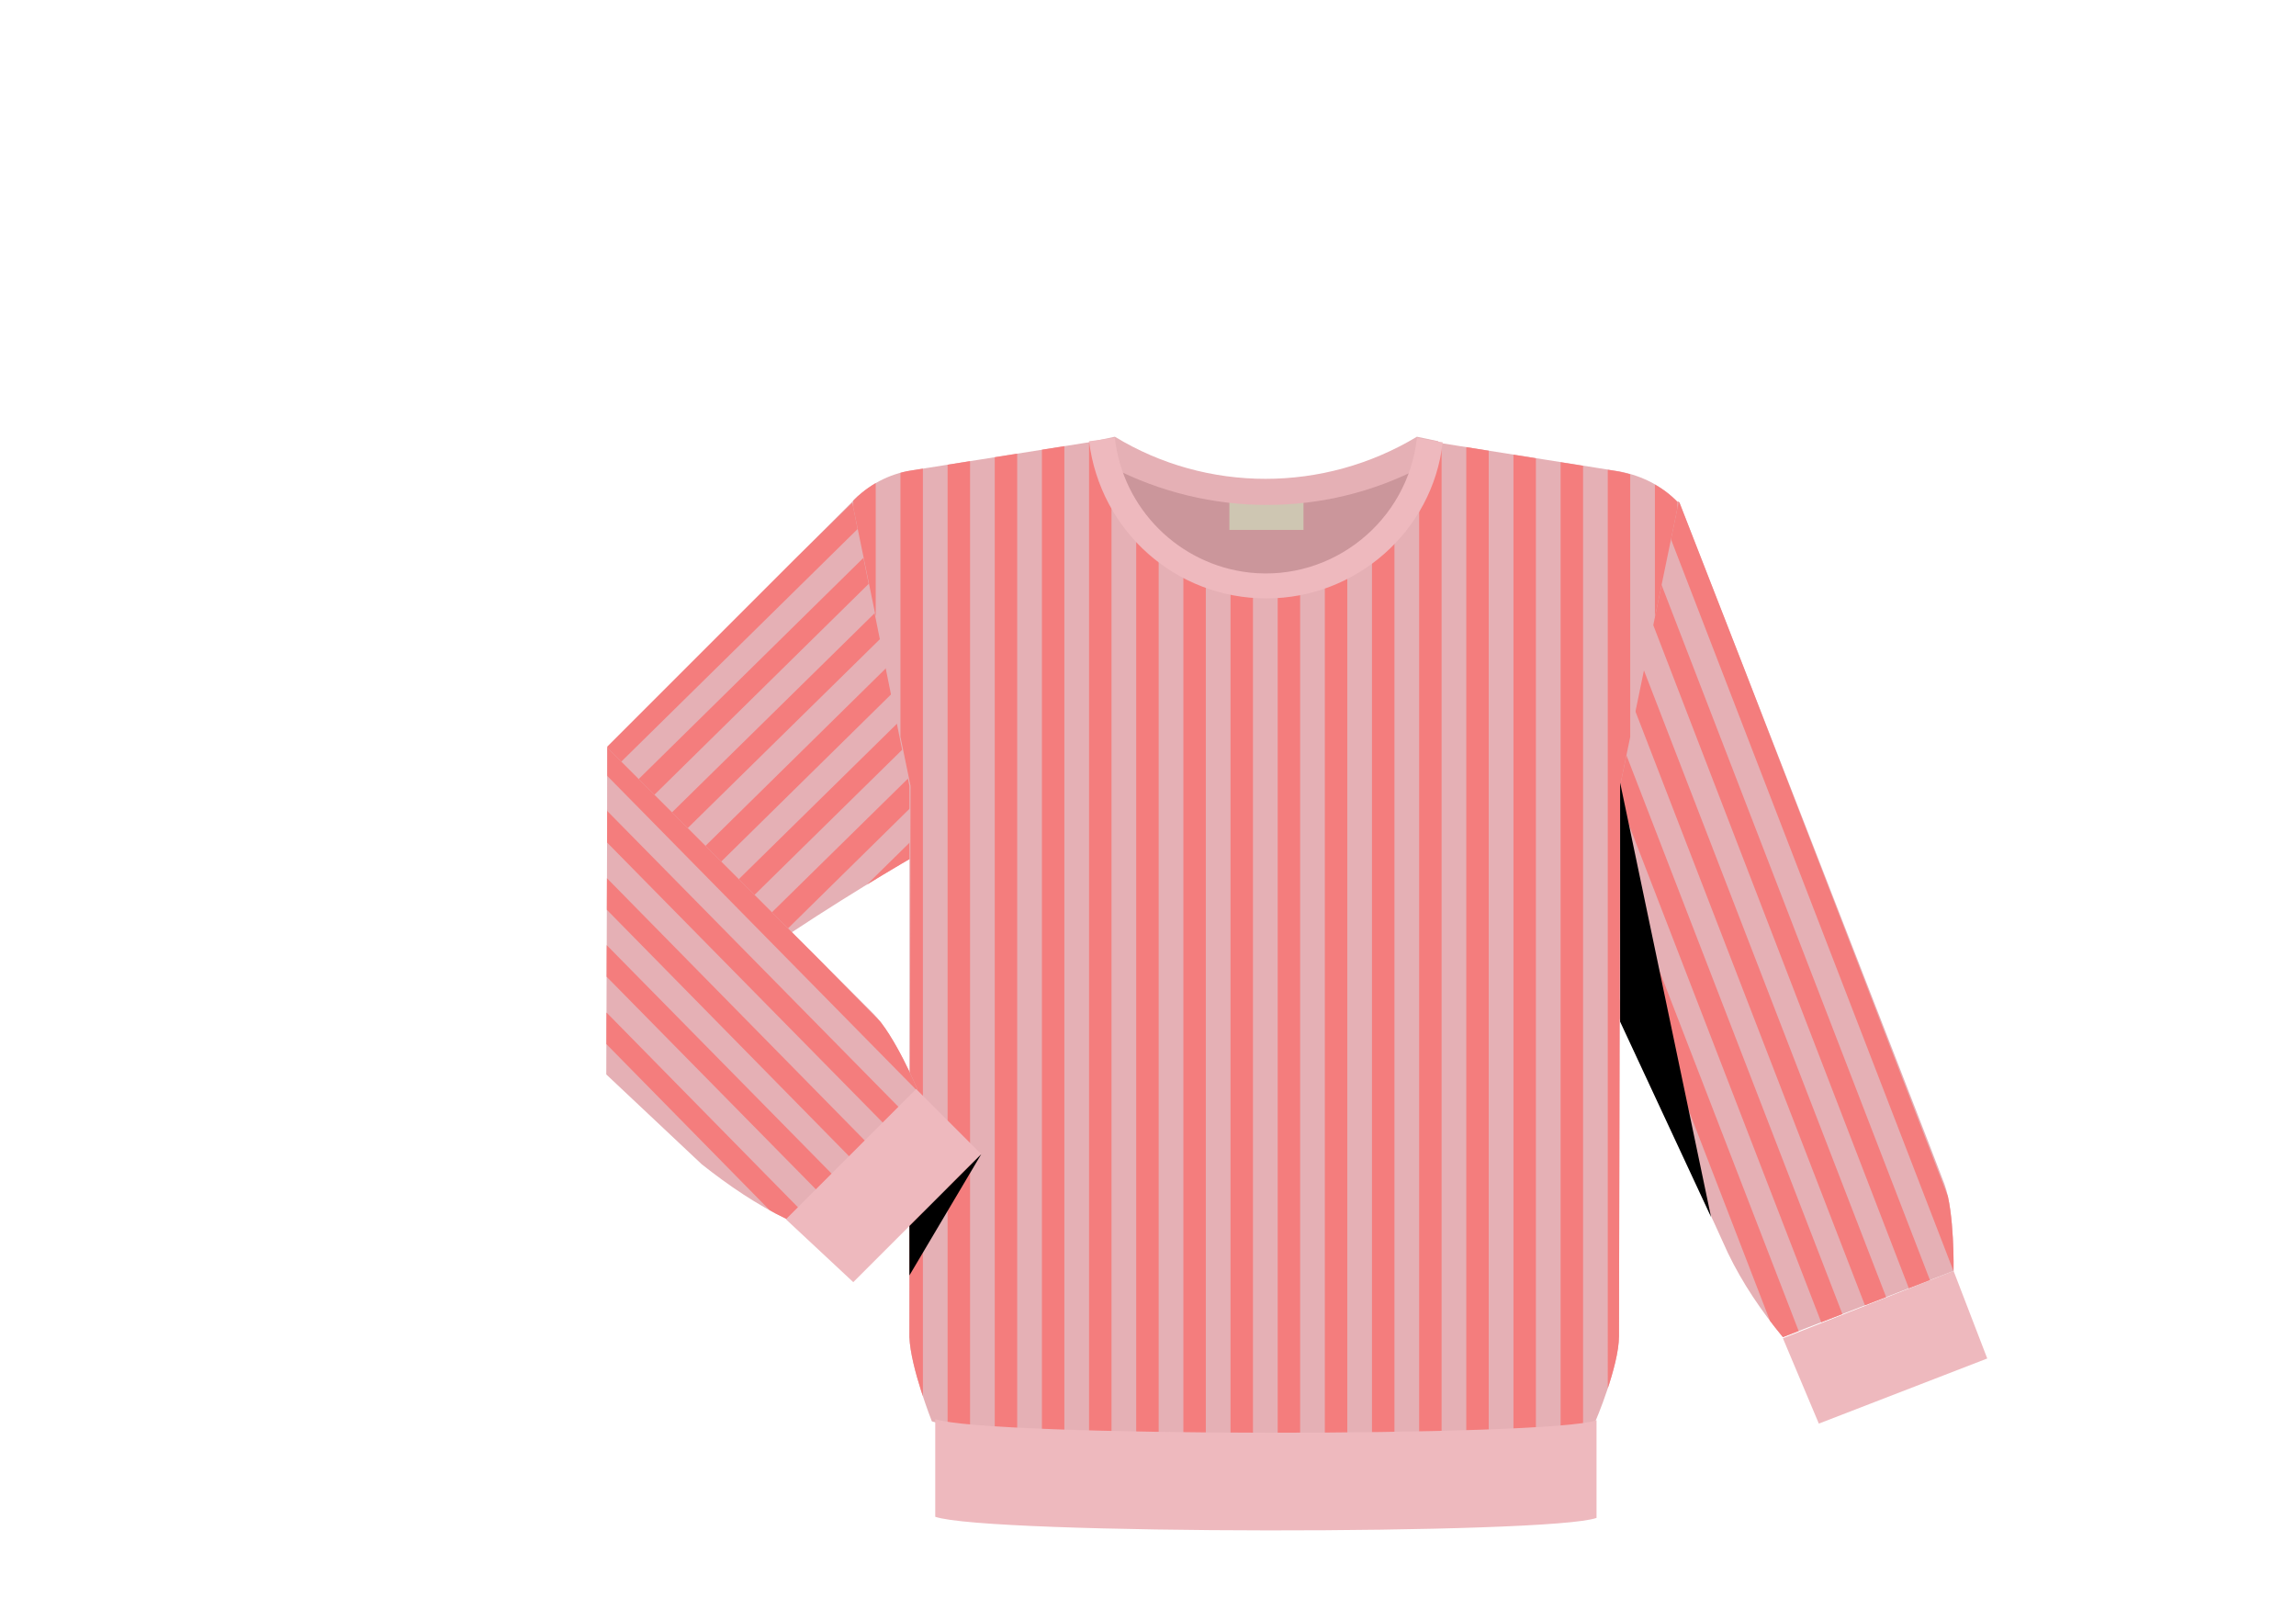 <svg xmlns="http://www.w3.org/2000/svg" xmlns:xlink="http://www.w3.org/1999/xlink" viewBox="-50 -34.8 204.5 143.3"><title>Depositphotos_60824499_02</title><path fill="#eeb9be" d="M124 78.4l3 7.8-15 5.8-3.2-7.6z"/><path d="M99.6 10s22.7 58.2 23.6 60.7.8 7.7.8 7.7l-15.2 5.9c-1.9-2.3-3.6-4.8-4.9-7.5-1.4-3.2-19.2-41.3-19.2-41.3S98.8 8 99.6 10z" fill="#e5b0b5"/><defs><path id="a" d="M99.6 10s22.7 58.2 23.6 60.7.8 7.7.8 7.7l-15.2 5.9c-1.9-2.3-3.6-4.8-4.9-7.5-1.4-3.2-19.2-41.3-19.2-41.3S98.8 8 99.6 10z"/></defs><clipPath id="b"><use xlink:href="#a" overflow="visible"/></clipPath><g clip-path="url(#b)" fill="#f47d7d"><path d="M154.5 82.1l-1.8.7-35.4-91.6 1.8-.8 35.4 91.7z"/><path d="M150.6 83.6l-1.8.7-35.4-91.6 1.8-.7 35.4 91.6z"/><path d="M146.7 85.1l-1.9.8-35.4-91.7 1.9-.7 35.4 91.6z"/><path d="M142.8 86.6l-1.9.8-35.4-91.7 1.9-.7 35.4 91.6z"/><path d="M138.9 88.2l-1.9.7-35.4-91.7 1.9-.7 35.4 91.7z"/><path d="M134.9 89.7l-1.8.7L97.7-1.3l1.9-.7 35.3 91.7z"/><path d="M131 91.2l-1.8.7L93.8.2l1.8-.7L131 91.2z"/><path d="M127.1 92.7l-1.9.7L89.9 1.8l1.8-.8 35.4 91.7z"/><path d="M123.2 94.2l-1.9.7L85.9 3.3l1.9-.7 35.4 91.6z"/><path d="M119.3 95.7l-1.9.7L82 4.8l1.9-.7 35.4 91.6z"/><path d="M115.4 97.2l-1.9.8L78.1 6.3l1.9-.7 35.4 91.6z"/><path d="M111.4 98.7l-1.8.8L74.2 7.8l1.9-.7 35.3 91.6z"/><path d="M107.5 100.3l-1.9.7L70.3 9.3l1.8-.7 35.4 91.7z"/><path d="M103.6 101.8l-1.9.7-35.4-91.7 1.9-.7 35.4 91.7z"/><path d="M99.7 103.3l-1.9.7-35.4-91.7 1.9-.7 35.4 91.7z"/><path d="M95.8 104.8l-1.9.7-35.4-91.6 1.9-.8 35.4 91.7z"/><path d="M91.8 106.3l-1.8.7-35.4-91.6 1.8-.7 35.4 91.6z"/><path d="M87.9 107.8l-1.8.7-35.4-91.6 1.8-.7 35.4 91.6z"/></g><path d="M26.4 9.4L4.1 31.7v29.1c10.7-10.1 29.2-20.4 29.2-20.4s-5.4-32.5-6.9-31z" fill="#e5b0b5"/><defs><path id="c" d="M26.4 9.4L4.1 31.7v29.1c10.7-10.1 29.2-20.4 29.2-20.4s-5.4-32.5-6.9-31z"/></defs><clipPath id="d"><use xlink:href="#c" overflow="visible"/></clipPath><g clip-path="url(#d)" fill="#f47d7d"><path d="M10.9 86.4L9.5 85l70.1-68.9 1.3 1.4-70 68.9z"/><path d="M8 83.5L6.6 82l70-68.9 1.4 1.5L8 83.5z"/><path d="M5 80.5L3.6 79l70.1-68.9 1.4 1.5L5 80.5z"/><path d="M2.1 77.5L.7 76l70-68.9 1.4 1.5-70 68.9z"/><path d="M-.9 74.5L-2.3 73 67.8 4.1l1.4 1.5L-.9 74.5z"/><path d="M-3.8 71.5L-5.2 70l70-68.8 1.4 1.4-70 68.9z"/><path d="M-6.8 68.5l-1.4-1.4L61.9-1.8l1.4 1.4-70.1 68.9z"/><path d="M-9.7 65.5l-1.4-1.4 70-68.9 1.4 1.4-70 68.9z"/><path d="M-12.7 62.5l-1.4-1.4L56-7.8l1.4 1.4-70.1 68.9z"/><path d="M-15.6 59.5l-1.4-1.4 70-68.9 1.4 1.4-70 68.9z"/><path d="M-18.5 56.5l-1.5-1.4 70.1-68.9 1.4 1.4-70 68.9z"/><path d="M-21.5 53.5l-1.4-1.4 70-68.9 1.5 1.4-70.1 68.9z"/><path d="M-24.4 50.5l-1.4-1.4 70-68.9 1.4 1.4-70 68.9z"/><path d="M-27.4 47.5l-1.4-1.4 70-68.9 1.5 1.4-70.1 68.9z"/><path d="M-30.3 44.5l-1.4-1.4 70-68.9 1.4 1.4-70 68.9z"/><path d="M-33.3 41.5l-1.4-1.4 70.1-68.9 1.4 1.4-70.1 68.9z"/><path d="M-36.2 38.5l-1.4-1.4 70-68.9 1.4 1.4-70 68.9z"/><path d="M-39.2 35.5l-1.4-1.4 70.1-68.9 1.4 1.4-70.1 68.9z"/></g><path d="M94.3 7.2l-17-2.7-.6-.1c-1.5 2.9-7.3 5-14.2 5s-12.6-2.1-14.2-5h-.1l-17 2.7c-2 .3-3.9 1.3-5.3 2.8L31 35.2v49.1c.1 2.7 2 7.5 2 7.5 2.3.8 16 2.9 29.6 2.9s27.4-2.2 29.5-2.9c0 0 2.1-4.9 2.1-7.6 0-.5.1-49 .1-49L99.5 10c-1.4-1.5-3.2-2.4-5.2-2.8z" fill="#e5b0b5"/><defs><path id="e" d="M94.2 7.2L77.3 4.5l-.6-.1c-1.5 2.9-7.3 5-14.2 5s-12.6-2.1-14.2-5h-.1l-17 2.7c-2 .3-3.9 1.3-5.3 2.8l5.2 25.3-.1 49.1c.1 2.7 2 7.5 2 7.5 2.3.8 16 2.9 29.6 2.9s27.4-2.2 29.5-2.9c0 0 2.1-4.9 2.1-7.6 0-.5.1-49 .1-49L99.5 10c-1.4-1.5-3.3-2.4-5.3-2.8z"/></defs><clipPath id="f"><use xlink:href="#e" overflow="visible"/></clipPath><g clip-path="url(#f)" fill="#f47d7d"><path d="M99.4 99.5h-2V1.2h2v98.3z"/><path d="M95.2 99.5h-2V1.2h2v98.3z"/><path d="M91 99.5h-2V1.2h2v98.3z"/><path d="M86.8 99.5h-2V1.2h2v98.3z"/><path d="M82.6 99.5h-2V1.2h2v98.3z"/><path d="M78.4 99.5h-2V1.2h2v98.3z"/><path d="M74.2 99.5h-2V1.2h2v98.3z"/><path d="M70 99.5h-2V1.2h2v98.3z"/><path d="M65.8 99.5h-2V1.2h2v98.3z"/><path d="M61.6 99.5h-2V1.2h2v98.3z"/><path d="M57.4 99.5h-2V1.2h2v98.3z"/><path d="M53.2 99.5h-2V1.2h2v98.3z"/><path d="M49 99.5h-2V1.2h2v98.3z"/><path d="M44.8 99.5h-2V1.2h2v98.3z"/><path d="M40.6 99.5h-2V1.2h2v98.3z"/><path d="M36.4 99.5h-2V1.2h2v98.3z"/><path d="M32.2 99.5h-2V1.2h2v98.3z"/><path d="M28 99.5h-2V1.2h2v98.3z"/></g><path d="M4.1 31.8l23.7 23.7c1.9 1.9 3.9 6.7 3.9 6.7L20.1 73.8c-2.7-1.3-5.2-3-7.6-4.9l-8.5-8 .1-29.1z" fill="#e5b0b5"/><defs><path id="g" d="M4.1 31.8l23.7 23.7c1.9 1.9 3.9 6.7 3.9 6.7L20.1 73.8c-2.7-1.3-5.2-3-7.6-4.9l-8.5-8 .1-29.1z"/></defs><clipPath id="h"><use xlink:href="#g" overflow="visible"/></clipPath><g clip-path="url(#h)" fill="#f47d7d"><path d="M35.3 63.2l-1.4 1.4-68.9-70 1.4-1.4 68.9 70z"/><path d="M32.3 66.1l-1.4 1.4-68.9-70 1.4-1.4 68.9 70z"/><path d="M29.3 69.1l-1.4 1.4L-41 .4l1.4-1.4 68.9 70.1z"/><path d="M26.3 72l-1.4 1.4-68.9-70 1.4-1.4 68.9 70z"/><path d="M23.3 75l-1.4 1.4L-47 6.3l1.4-1.4L23.3 75z"/><path d="M20.3 77.9l-1.4 1.4-68.9-70 1.4-1.4 68.9 70z"/></g><path fill="#eeb9be" d="M31.6 62.2l5.8 5.8L26 79.4l-6-5.6z"/><path d="M102.4 73.6l-8.1-38.7v21.3z"/><path d="M37.4 68L31 74.4v4.4z"/><path d="M76.2 4.5c-8.4 4.6-18.5 4.6-26.8 0h-.1c.7 7.5 7.3 12.9 14.8 12.2 6.5-.6 11.6-5.7 12.1-12.2z" fill="#cb969b"/><path fill="#cec6b2" d="M59.5 9.4h6.6v3h-6.6z"/><path d="M78.1 4.5l-1.9-.4c-8.3 5-18.7 5-26.9 0l-1.9.4v1.6l1.6.7c8.7 4.5 19 4.5 27.6 0l1.5-.7V4.5z" fill="#e5b0b5"/><path d="M62.8 18.5c8 0 14.8-6 15.7-13.9l-2.3-.4c-.8 7.4-7.5 12.8-14.9 12-6.3-.7-11.3-5.7-12-12l-2.3.3c1 8 7.7 14 15.8 14z" fill="#eeb9be"/><path d="M92.2 91.7c-4.1 1.5-54.3 1.5-58.9-.1v8.7c4.6 1.6 54.8 1.6 58.9.1v-8.7z" fill="#eeb9be"/></svg>
